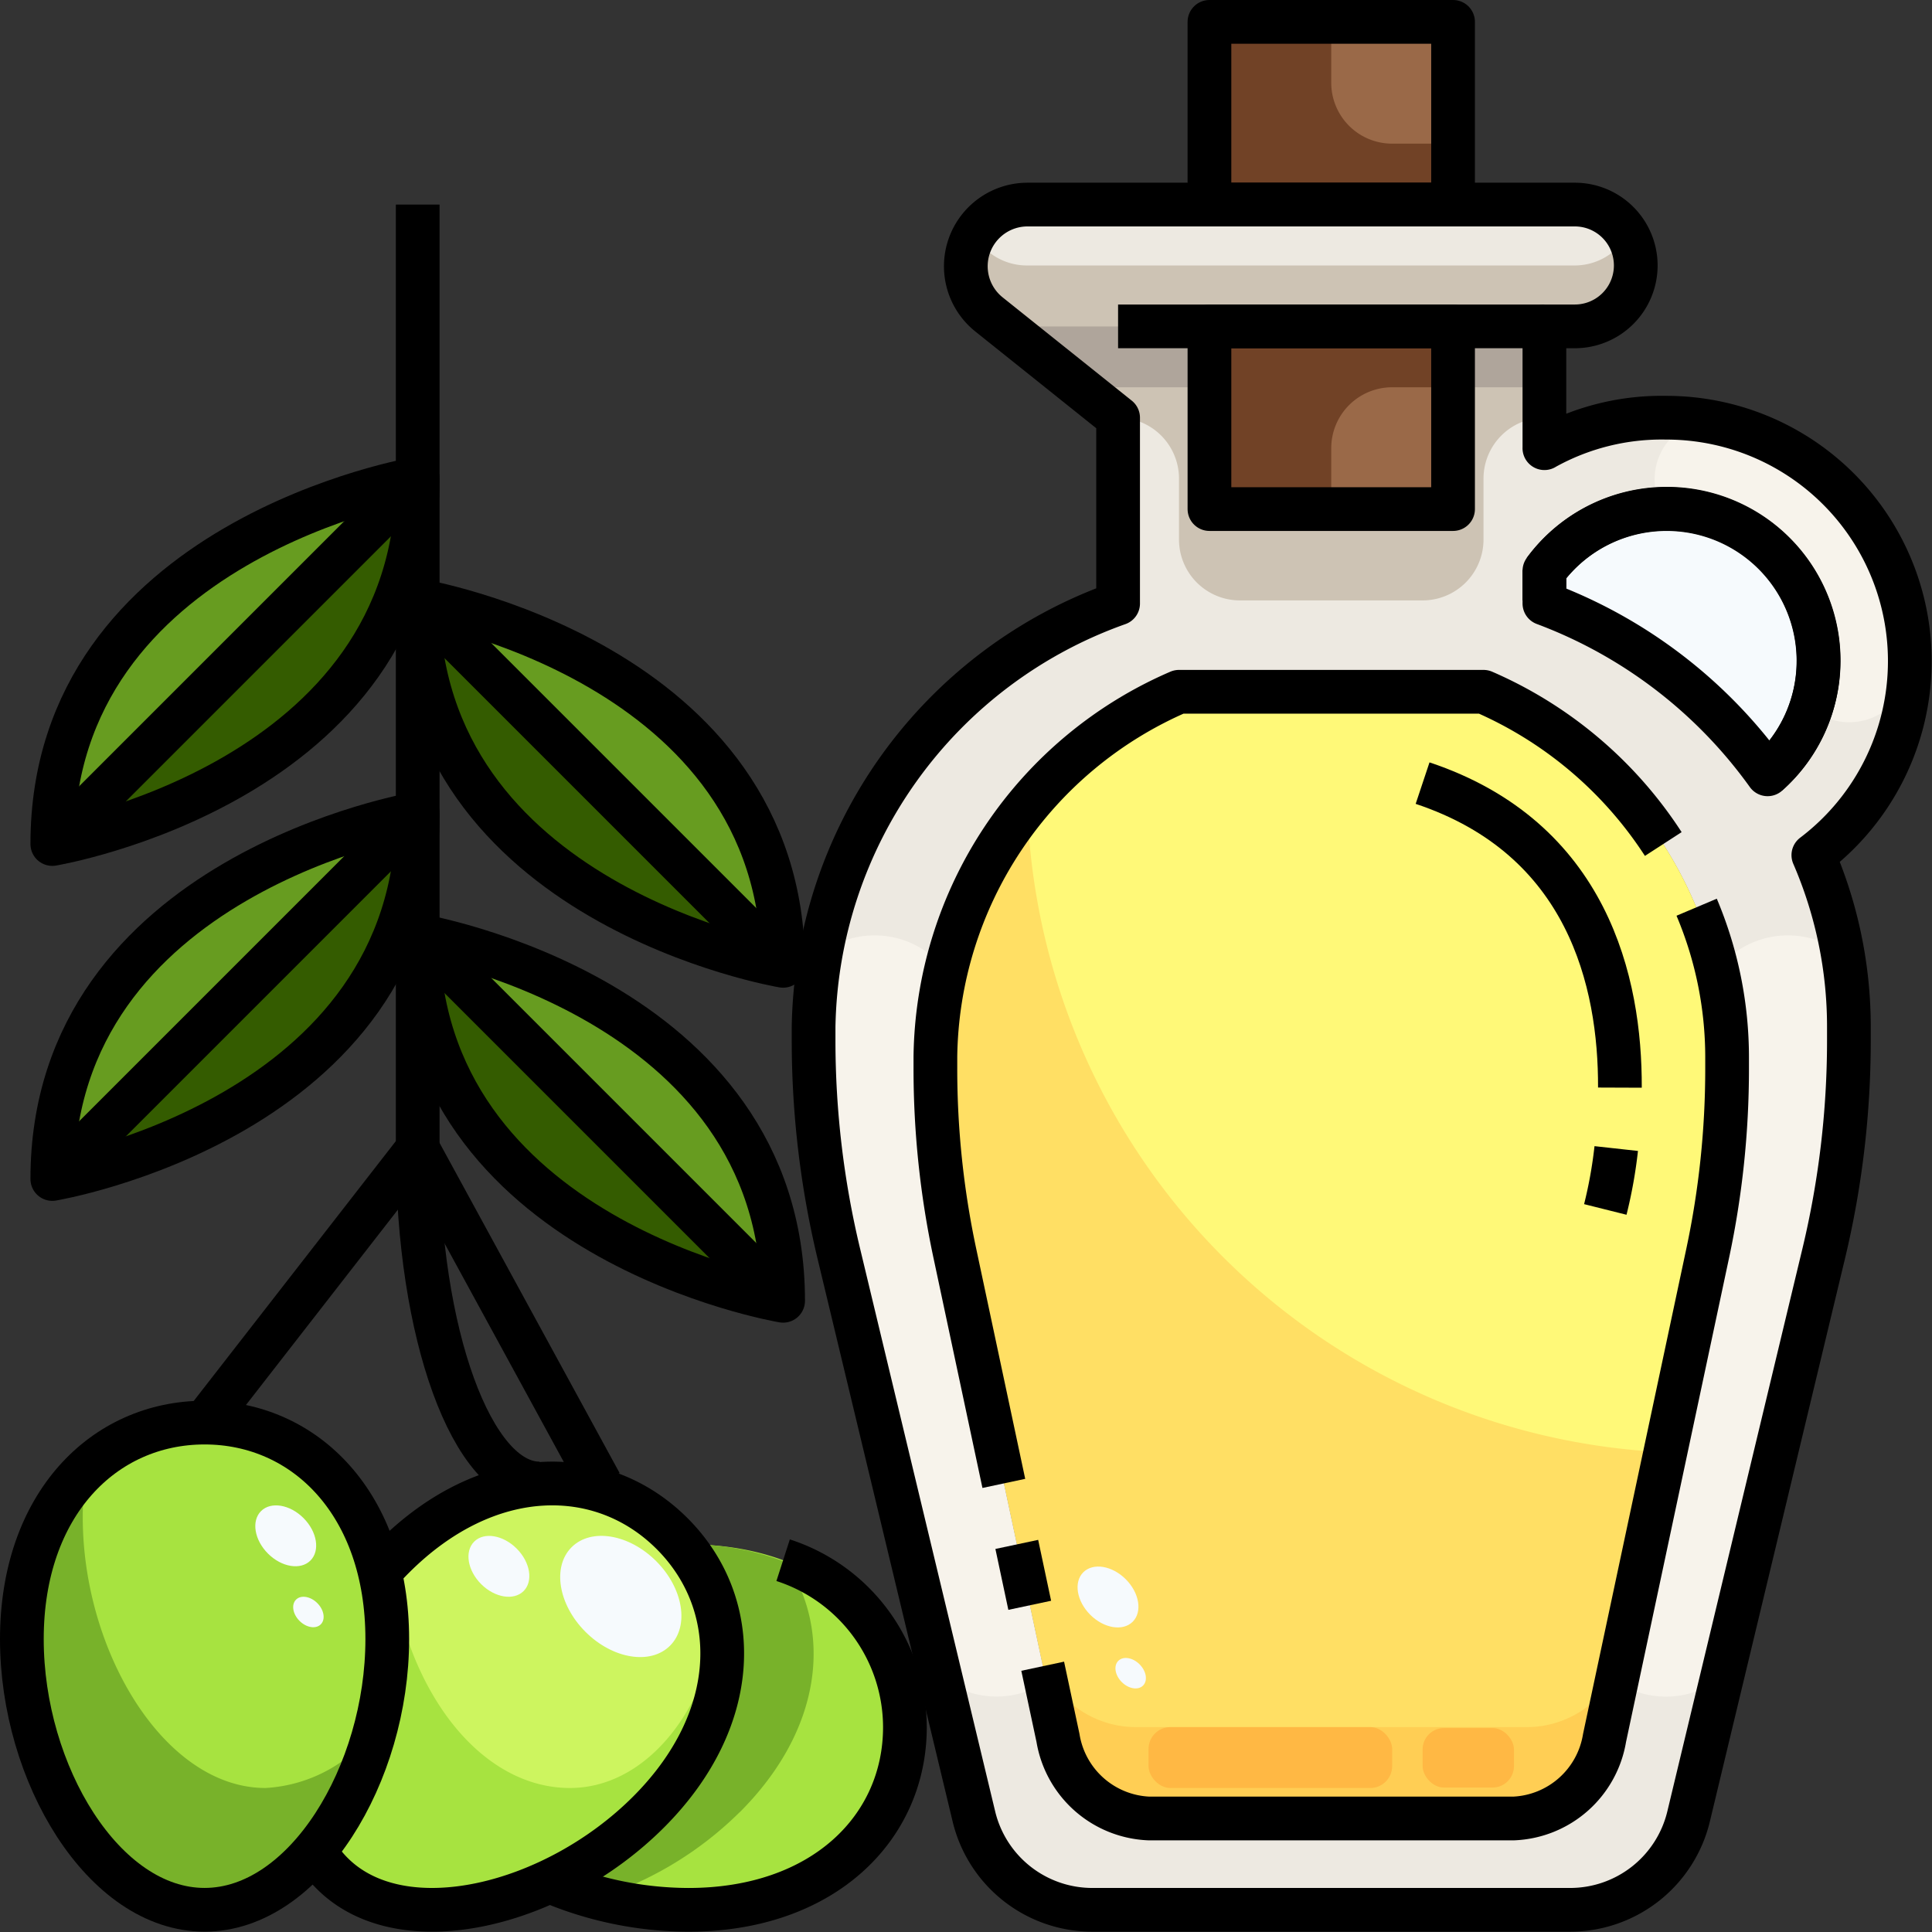 <svg xmlns="http://www.w3.org/2000/svg" width="88.387" height="88.396" viewBox="0 0 88.387 88.396">
  <rect x="0" y="0" width="88.387" height="88.396" fill="#333333" stroke="none"/>
  <g id="_08-olive_oil" data-name="08-olive oil" transform="translate(-0.003)">
    <path id="Trazado_904770" data-name="Trazado 904770" d="M30.717,36.717,14,20S30.717,22.786,30.717,36.717Z" transform="translate(5.114 7.469)" fill="#679c20"/>
    <path id="Trazado_904771" data-name="Trazado 904771" d="M18.717,16,2,32.717C2,18.786,18.717,16,18.717,16Z" transform="translate(0.396 5.896)" fill="#679c20"/>
    <path id="Trazado_904772" data-name="Trazado 904772" d="M18.717,27,2,43.717C2,29.786,18.717,27,18.717,27Z" transform="translate(0.396 10.221)" fill="#679c20"/>
    <path id="Trazado_904773" data-name="Trazado 904773" d="M30.717,47.717,14,31S30.717,33.786,30.717,47.717Z" transform="translate(5.114 11.793)" fill="#679c20"/>
    <path id="Trazado_904774" data-name="Trazado 904774" d="M14,20,30.717,36.717S14,33.931,14,20Z" transform="translate(5.114 7.469)" fill="#345c00"/>
    <path id="Trazado_904775" data-name="Trazado 904775" d="M2,32.717,18.717,16C18.717,29.931,2,32.717,2,32.717Z" transform="translate(0.396 5.896)" fill="#345c00"/>
    <path id="Trazado_904776" data-name="Trazado 904776" d="M2,43.717,18.717,27C18.717,40.931,2,43.717,2,43.717Z" transform="translate(0.396 10.221)" fill="#345c00"/>
    <path id="Trazado_904777" data-name="Trazado 904777" d="M14,31,30.717,47.717S14,44.931,14,31Z" transform="translate(5.114 11.793)" fill="#345c00"/>
    <path id="Trazado_904778" data-name="Trazado 904778" d="M34.42,57.673a8.335,8.335,0,0,1,.167,1.686c0,4.611-3.747,8.359-9.9,8.359a16.438,16.438,0,0,1-6.353-1.31,16.2,16.2,0,0,0,4.528-3.162c4.026-4.026,4.291-8.86,1.63-12.106l.2-.139C30.074,51,33.612,53.87,34.42,57.673Z" transform="translate(6.816 19.655)" fill="#a7e340"/>
    <path id="Trazado_904779" data-name="Trazado 904779" d="M21.361,67.193c-3.692,1.727-7.7,1.881-9.947-.348a4.483,4.483,0,0,1-.794-1.059,15.463,15.463,0,0,0,3.316-9.668,13.225,13.225,0,0,0-.348-3.065c.209-.237.418-.46.641-.683A10.588,10.588,0,0,1,20.9,49.027a7.383,7.383,0,0,1,2.717.279A7.538,7.538,0,0,1,26.961,51.3a4.722,4.722,0,0,1,.557.627c2.661,3.246,2.4,8.08-1.63,12.106A16.2,16.2,0,0,1,21.361,67.193Z" transform="translate(3.785 18.869)" fill="#cdf55f"/>
    <path id="Trazado_904780" data-name="Trazado 904780" d="M17.369,53.84a13.225,13.225,0,0,1,.348,3.065A15.463,15.463,0,0,1,14.4,66.573,6.75,6.75,0,0,1,9.359,69.29C4.747,69.29,1,63.062,1,56.9S4.747,47,9.359,47a8.219,8.219,0,0,1,8.01,6.84Z" transform="translate(0.003 18.082)" fill="#a7e340"/>
    <path id="Trazado_904781" data-name="Trazado 904781" d="M40,1H51.145V9.359H40Z" transform="translate(15.334 0)" fill="#9a6948"/>
    <path id="Trazado_904782" data-name="Trazado 904782" d="M40,11H51.145v8.359H40Z" transform="translate(15.334 3.931)" fill="#9a6948"/>
    <path id="Trazado_904783" data-name="Trazado 904783" d="M56.255,12.572H45.11v8.359H56.255Zm4.179,0v5.572a11.178,11.178,0,0,1,12.3,18.612,19.825,19.825,0,0,1,1.63,7.857v.627a41.747,41.747,0,0,1-1.155,9.744L67.038,80.737a5.585,5.585,0,0,1-5.419,4.277H39.747a5.585,5.585,0,0,1-5.419-4.277l-1.491-6.2L28.156,54.992A41.764,41.764,0,0,1,27,45.24v-.627a19.644,19.644,0,0,1,.167-2.563A21.129,21.129,0,0,1,40.931,25.236V16.752l-5.907-4.723A2.825,2.825,0,0,1,36.793,7H61.827a2.786,2.786,0,1,1,0,5.572Zm0,11.187v1.477a22.079,22.079,0,0,1,10.211,7.829,6.946,6.946,0,1,0-10.211-9.306Zm8.359,22.777v-.543a18.453,18.453,0,0,0-11.145-16.7H43.717a18.453,18.453,0,0,0-11.145,16.7v.543a40.6,40.6,0,0,0,.878,8.414l4.737,22.206a4.394,4.394,0,0,0,4.137,3.678H59.041a4.394,4.394,0,0,0,4.137-3.678L67.915,54.95a40.6,40.6,0,0,0,.878-8.414Z" transform="translate(10.224 2.359)" fill="#ede9e1"/>
    <path id="Trazado_904784" data-name="Trazado 904784" d="M56.572,17a6.946,6.946,0,0,1,4.639,12.134A22.079,22.079,0,0,0,51,21.3V19.828A6.918,6.918,0,0,1,56.572,17Z" transform="translate(19.658 6.29)" fill="#f6fafd"/>
    <path id="Trazado_904785" data-name="Trazado 904785" d="M67.221,39.7v.543a40.6,40.6,0,0,1-.878,8.414L61.606,70.867a4.394,4.394,0,0,1-4.137,3.678H40.752a4.394,4.394,0,0,1-4.138-3.678L31.878,48.661A40.6,40.6,0,0,1,31,40.247V39.7A18.453,18.453,0,0,1,42.145,23H56.076A18.453,18.453,0,0,1,67.22,39.7Z" transform="translate(11.796 8.648)" fill="#ffdf64"/>
    <path id="Trazado_904786" data-name="Trazado 904786" d="M27.037,63.245c3.761-3.761,4.235-8.219,2.123-11.423A12.235,12.235,0,0,0,24.683,51l-.2.139c2.661,3.246,2.4,8.08-1.63,12.106a16.2,16.2,0,0,1-4.528,3.162,16.648,16.648,0,0,0,2.219.74,15.134,15.134,0,0,0,1.96-.74,16.2,16.2,0,0,0,4.528-3.162Z" transform="translate(6.816 19.655)" fill="#78b22a"/>
    <path id="Trazado_904787" data-name="Trazado 904787" d="M12.148,63.117c-4.611,0-8.359-6.227-8.359-12.385a13.773,13.773,0,0,1,.173-2.207A10.426,10.426,0,0,0,1,56.305C1,62.463,4.751,68.69,9.362,68.69A6.75,6.75,0,0,0,14.4,65.973a14.288,14.288,0,0,0,2.772-5.558A6.738,6.738,0,0,1,12.148,63.117Z" transform="translate(0 18.682)" fill="#78b22a"/>
    <path id="Trazado_904788" data-name="Trazado 904788" d="M56.739,57.848h-18a4.586,4.586,0,0,1-4.242-3.006l.748,3.508a4.394,4.394,0,0,0,4.138,3.678H56.1a4.394,4.394,0,0,0,4.137-3.678l.748-3.508a4.586,4.586,0,0,1-4.242,3.006Z" transform="translate(13.169 21.165)" fill="#ffce54"/>
    <path id="Trazado_904789" data-name="Trazado 904789" d="M45.572,1V3.786a2.786,2.786,0,0,0,2.786,2.786h2.786V9.359H40V1Z" transform="translate(15.334 0)" fill="#714226"/>
    <path id="Trazado_904790" data-name="Trazado 904790" d="M45.572,19.359V16.572a2.786,2.786,0,0,1,2.786-2.786h2.786V11H40v8.359Z" transform="translate(15.334 3.931)" fill="#714226"/>
    <path id="Trazado_904791" data-name="Trazado 904791" d="M59.862,9.393H34.786A2.778,2.778,0,0,1,32.386,8a2.769,2.769,0,0,0,2.4,4.179H59.862A2.769,2.769,0,0,0,62.262,8,2.778,2.778,0,0,1,59.862,9.393Z" transform="translate(12.189 2.752)" fill="#cdc3b4"/>
    <path id="Trazado_904792" data-name="Trazado 904792" d="M53.8,11v8.359H42.654V11H33.248l5.227,4.179a2.786,2.786,0,0,1,2.786,2.786v2.786a2.786,2.786,0,0,0,2.786,2.786h8.359a2.786,2.786,0,0,0,2.786-2.786V17.965a2.786,2.786,0,0,1,2.786-2.786V11Z" transform="translate(12.68 3.931)" fill="#cdc3b4"/>
    <path id="Trazado_904793" data-name="Trazado 904793" d="M42.654,11H33.248l3.484,2.786h5.922Z" transform="translate(12.68 3.931)" fill="#afa59b"/>
    <path id="Trazado_904794" data-name="Trazado 904794" d="M52.179,12.393V11H48v2.786h4.179Z" transform="translate(18.479 3.931)" fill="#afa59b"/>
    <path id="Trazado_904795" data-name="Trazado 904795" d="M54.946,15.478a2.786,2.786,0,0,0,.031,2.676c.059,0,.114-.011.173-.011a6.965,6.965,0,0,1,6.965,6.965,6.826,6.826,0,0,1-.35,2.159,2.772,2.772,0,0,0,4.529-2.159,11.132,11.132,0,0,0-9.534-11.015,2.765,2.765,0,0,0-1.814,1.384Z" transform="translate(21.081 5.147)" fill="#f7f3eb"/>
    <path id="Trazado_904796" data-name="Trazado 904796" d="M57.965,32.58a17.44,17.44,0,0,1,.464,3.979V37.1a40.6,40.6,0,0,1-.878,8.414l-4.188,19.63a4.126,4.126,0,0,0,4.837-.213l4.645-19.375A41.764,41.764,0,0,0,64,35.806v-.627a19.618,19.618,0,0,0-.312-3.353,4.126,4.126,0,0,0-5.724.754Z" transform="translate(20.587 11.793)" fill="#f7f3eb"/>
    <path id="Trazado_904797" data-name="Trazado 904797" d="M37.638,65.146,33.45,45.516a40.6,40.6,0,0,1-.878-8.414v-.543a17.44,17.44,0,0,1,.464-3.979,4.125,4.125,0,0,0-5.74-.741c-.045.259-.1.515-.13.777A19.643,19.643,0,0,0,27,35.179v.627a41.748,41.748,0,0,0,1.154,9.744L32.8,64.922a4.125,4.125,0,0,0,4.842.219Z" transform="translate(10.224 11.793)" fill="#f7f3eb"/>
    <path id="Trazado_904798" data-name="Trazado 904798" d="M54.889,23H40.958a18.548,18.548,0,0,0-6.939,5.238,30.622,30.622,0,0,0,29.19,29.553l1.95-9.13a40.6,40.6,0,0,0,.875-8.414V39.7A18.453,18.453,0,0,0,54.889,23Z" transform="translate(12.983 8.648)" fill="#fff978"/>
    <path id="Trazado_904799" data-name="Trazado 904799" d="M29.1,54.24c-.677,4.4-3.463,7.691-6.807,7.691-4.131,0-7.548-4.486-8.228-10.388-.162.167-.323.334-.479.511a13.225,13.225,0,0,1,.348,3.065,15.463,15.463,0,0,1-3.316,9.668,4.483,4.483,0,0,0,.794,1.059c2.243,2.229,6.255,2.076,9.947.348a16.2,16.2,0,0,0,4.528-3.162A9.752,9.752,0,0,0,29.1,54.24Z" transform="translate(3.785 19.868)" fill="#a7e340"/>
    <rect id="Rectángulo_405228" data-name="Rectángulo 405228" width="11.145" height="2.786" rx="1" transform="translate(52.548 79.013)" fill="#ffb844"/>
    <rect id="Rectángulo_405229" data-name="Rectángulo 405229" width="4.179" height="2.721" rx="0.977" transform="translate(65.086 79.057)" fill="#ffb844"/>
    <ellipse id="Elipse_14928" data-name="Elipse 14928" cx="2.287" cy="3.185" rx="2.287" ry="3.185" transform="translate(24.535 72.402) rotate(-45)" fill="#f6fafd"/>
    <ellipse id="Elipse_14929" data-name="Elipse 14929" cx="1.149" cy="1.599" rx="1.149" ry="1.599" transform="translate(11.132 69.944) rotate(-45)" fill="#f6fafd"/>
    <ellipse id="Elipse_14930" data-name="Elipse 14930" cx="1.149" cy="1.599" rx="1.149" ry="1.599" transform="translate(20.884 71.34) rotate(-45)" fill="#f6fafd"/>
    <ellipse id="Elipse_14931" data-name="Elipse 14931" cx="0.575" cy="0.8" rx="0.575" ry="0.8" transform="translate(13.14 73.588) rotate(-45)" fill="#f6fafd"/>
    <ellipse id="Elipse_14932" data-name="Elipse 14932" cx="1.149" cy="1.599" rx="1.149" ry="1.599" transform="translate(48.75 72.743) rotate(-45)" fill="#f6fafd"/>
    <ellipse id="Elipse_14933" data-name="Elipse 14933" cx="0.575" cy="0.8" rx="0.575" ry="0.8" transform="translate(50.758 76.388) rotate(-45)" fill="#f6fafd"/>
    <g id="Grupo_1112831" data-name="Grupo 1112831" transform="translate(1.003 1)">
      <path id="Trazado_904800" data-name="Trazado 904800" d="M37,11H56.5" transform="translate(13.151 2.931)" fill="none" stroke="#000" stroke-linejoin="round" stroke-width="2"/>
      <path id="Trazado_904801" data-name="Trazado 904801" d="M40,1H51.145V9.359H40Z" transform="translate(14.331 -1)" fill="none" stroke="#000" stroke-linejoin="round" stroke-width="2"/>
      <path id="Trazado_904802" data-name="Trazado 904802" d="M40,11H51.145v8.359H40Z" transform="translate(14.331 2.931)" fill="none" stroke="#000" stroke-linejoin="round" stroke-width="2"/>
      <path id="Trazado_904803" data-name="Trazado 904803" d="M51,19.825a6.945,6.945,0,1,1,10.211,9.3" transform="translate(18.655 5.289)" fill="none" stroke="#000" stroke-linejoin="round" stroke-width="2"/>
      <path id="Trazado_904804" data-name="Trazado 904804" d="M60.434,18.145V12.572h1.393a2.786,2.786,0,1,0,0-5.572H36.788a2.822,2.822,0,0,0-1.764,5.026l5.907,4.725v8.5A20.919,20.919,0,0,0,27,44.614v.627a41.814,41.814,0,0,0,1.153,9.749l6.18,25.748a5.572,5.572,0,0,0,5.419,4.275h21.86a5.573,5.573,0,0,0,5.419-4.273l6.18-25.745a41.819,41.819,0,0,0,1.153-9.752v-.63a19.739,19.739,0,0,0-1.626-7.85,11.135,11.135,0,0,0-6.733-20.012,11.005,11.005,0,0,0-5.572,1.393Z" transform="translate(9.221 1.359)" fill="none" stroke="#000" stroke-linejoin="round" stroke-width="2"/>
      <path id="Trazado_904805" data-name="Trazado 904805" d="M63.538,23.965A6.947,6.947,0,0,0,51,19.824v1.495a22.071,22.071,0,0,1,10.211,7.815,6.918,6.918,0,0,0,2.326-5.168Z" transform="translate(18.655 5.29)" fill="none" stroke="#000" stroke-linejoin="round" stroke-width="2"/>
      <path id="Trazado_904806" data-name="Trazado 904806" d="M51,20.393V19" transform="translate(18.655 6.076)" fill="none" stroke="#000" stroke-linejoin="round" stroke-width="2"/>
      <path id="Trazado_904807" data-name="Trazado 904807" d="M34.524,64.8l.7,3.282a4.4,4.4,0,0,0,4.146,3.683H56.084a4.4,4.4,0,0,0,4.144-3.683l4.725-22.2a40.507,40.507,0,0,0,.882-8.41v-.542a17.635,17.635,0,0,0-1.393-6.854" transform="translate(12.178 10.428)" fill="none" stroke="#000" stroke-linejoin="round" stroke-width="2"/>
      <path id="Trazado_904808" data-name="Trazado 904808" d="M33.673,51l.592,2.786" transform="translate(11.844 18.655)" fill="none" stroke="#000" stroke-linejoin="round" stroke-width="2"/>
      <path id="Trazado_904809" data-name="Trazado 904809" d="M64.3,29.965A18.627,18.627,0,0,0,56.076,23H42.145A18.439,18.439,0,0,0,31,39.7v.542a40.517,40.517,0,0,0,.883,8.414l2.248,10.56" transform="translate(10.793 7.648)" fill="none" stroke="#000" stroke-linejoin="round" stroke-width="2"/>
      <path id="Trazado_904810" data-name="Trazado 904810" d="M56.027,39.931C56.045,35.108,54.569,28.523,47,26" transform="translate(17.082 8.827)" fill="none" stroke="#000" stroke-linejoin="round" stroke-width="2"/>
      <path id="Trazado_904811" data-name="Trazado 904811" d="M53,40.786A20.922,20.922,0,0,0,53.5,38" transform="translate(19.441 13.545)" fill="none" stroke="#000" stroke-linejoin="round" stroke-width="2"/>
      <path id="Trazado_904812" data-name="Trazado 904812" d="M17.717,56.906c0,6.155-3.742,12.383-8.359,12.383S1,63.061,1,56.906,4.742,47,9.359,47,17.717,50.752,17.717,56.906Z" transform="translate(-1 17.082)" fill="none" stroke="#000" stroke-linejoin="round" stroke-width="2"/>
      <path id="Trazado_904813" data-name="Trazado 904813" d="M29.07,51.519a8.04,8.04,0,0,1,5.572,7.636c0,4.617-3.752,8.359-9.906,8.359a16.333,16.333,0,0,1-6.548-1.393" transform="translate(5.757 18.859)" fill="none" stroke="#000" stroke-linejoin="round" stroke-width="2"/>
      <path id="Trazado_904814" data-name="Trazado 904814" d="M13.489,53.179q.362-.418.751-.807c4.294-4.294,9.52-4.3,12.74-1.08s3.214,8.446-1.08,12.74S14.652,70.059,11.433,66.84a5.155,5.155,0,0,1-.847-1.114" transform="translate(2.768 17.869)" fill="none" stroke="#000" stroke-linejoin="round" stroke-width="2"/>
      <path id="Trazado_904815" data-name="Trazado 904815" d="M7,50.538,16.752,38,25.11,53.324" transform="translate(1.359 13.545)" fill="none" stroke="#000" stroke-linejoin="round" stroke-width="2"/>
      <path id="Trazado_904816" data-name="Trazado 904816" d="M14,7V50.186" transform="translate(4.11 1.359)" fill="none" stroke="#000" stroke-linejoin="round" stroke-width="2"/>
      <path id="Trazado_904817" data-name="Trazado 904817" d="M18.717,27S2,29.786,2,43.717C2,43.717,18.717,40.931,18.717,27Z" transform="translate(-0.607 9.221)" fill="none" stroke="#000" stroke-linejoin="round" stroke-width="2"/>
      <path id="Trazado_904818" data-name="Trazado 904818" d="M2,43.717,18.717,27" transform="translate(-0.607 9.221)" fill="none" stroke="#000" stroke-linejoin="round" stroke-width="2"/>
      <path id="Trazado_904819" data-name="Trazado 904819" d="M14,31s16.717,2.786,16.717,16.717C30.717,47.717,14,44.931,14,31Z" transform="translate(4.11 10.793)" fill="none" stroke="#000" stroke-linejoin="round" stroke-width="2"/>
      <path id="Trazado_904820" data-name="Trazado 904820" d="M30.717,47.717,14,31" transform="translate(4.11 10.793)" fill="none" stroke="#000" stroke-linejoin="round" stroke-width="2"/>
      <path id="Trazado_904821" data-name="Trazado 904821" d="M18.717,16S2,18.786,2,32.717C2,32.717,18.717,29.931,18.717,16Z" transform="translate(-0.607 4.896)" fill="none" stroke="#000" stroke-linejoin="round" stroke-width="2"/>
      <path id="Trazado_904822" data-name="Trazado 904822" d="M2,32.717,18.717,16" transform="translate(-0.607 4.896)" fill="none" stroke="#000" stroke-linejoin="round" stroke-width="2"/>
      <path id="Trazado_904823" data-name="Trazado 904823" d="M14,20s16.717,2.786,16.717,16.717C30.717,36.717,14,33.931,14,20Z" transform="translate(4.11 6.469)" fill="none" stroke="#000" stroke-linejoin="round" stroke-width="2"/>
      <path id="Trazado_904824" data-name="Trazado 904824" d="M30.717,36.717,14,20" transform="translate(4.11 6.469)" fill="none" stroke="#000" stroke-linejoin="round" stroke-width="2"/>
      <path id="Trazado_904825" data-name="Trazado 904825" d="M14,38c0,8.47,2.492,15.324,5.572,15.324" transform="translate(4.11 13.545)" fill="none" stroke="#000" stroke-linejoin="round" stroke-width="2"/>
    </g>
  </g>
</svg>
